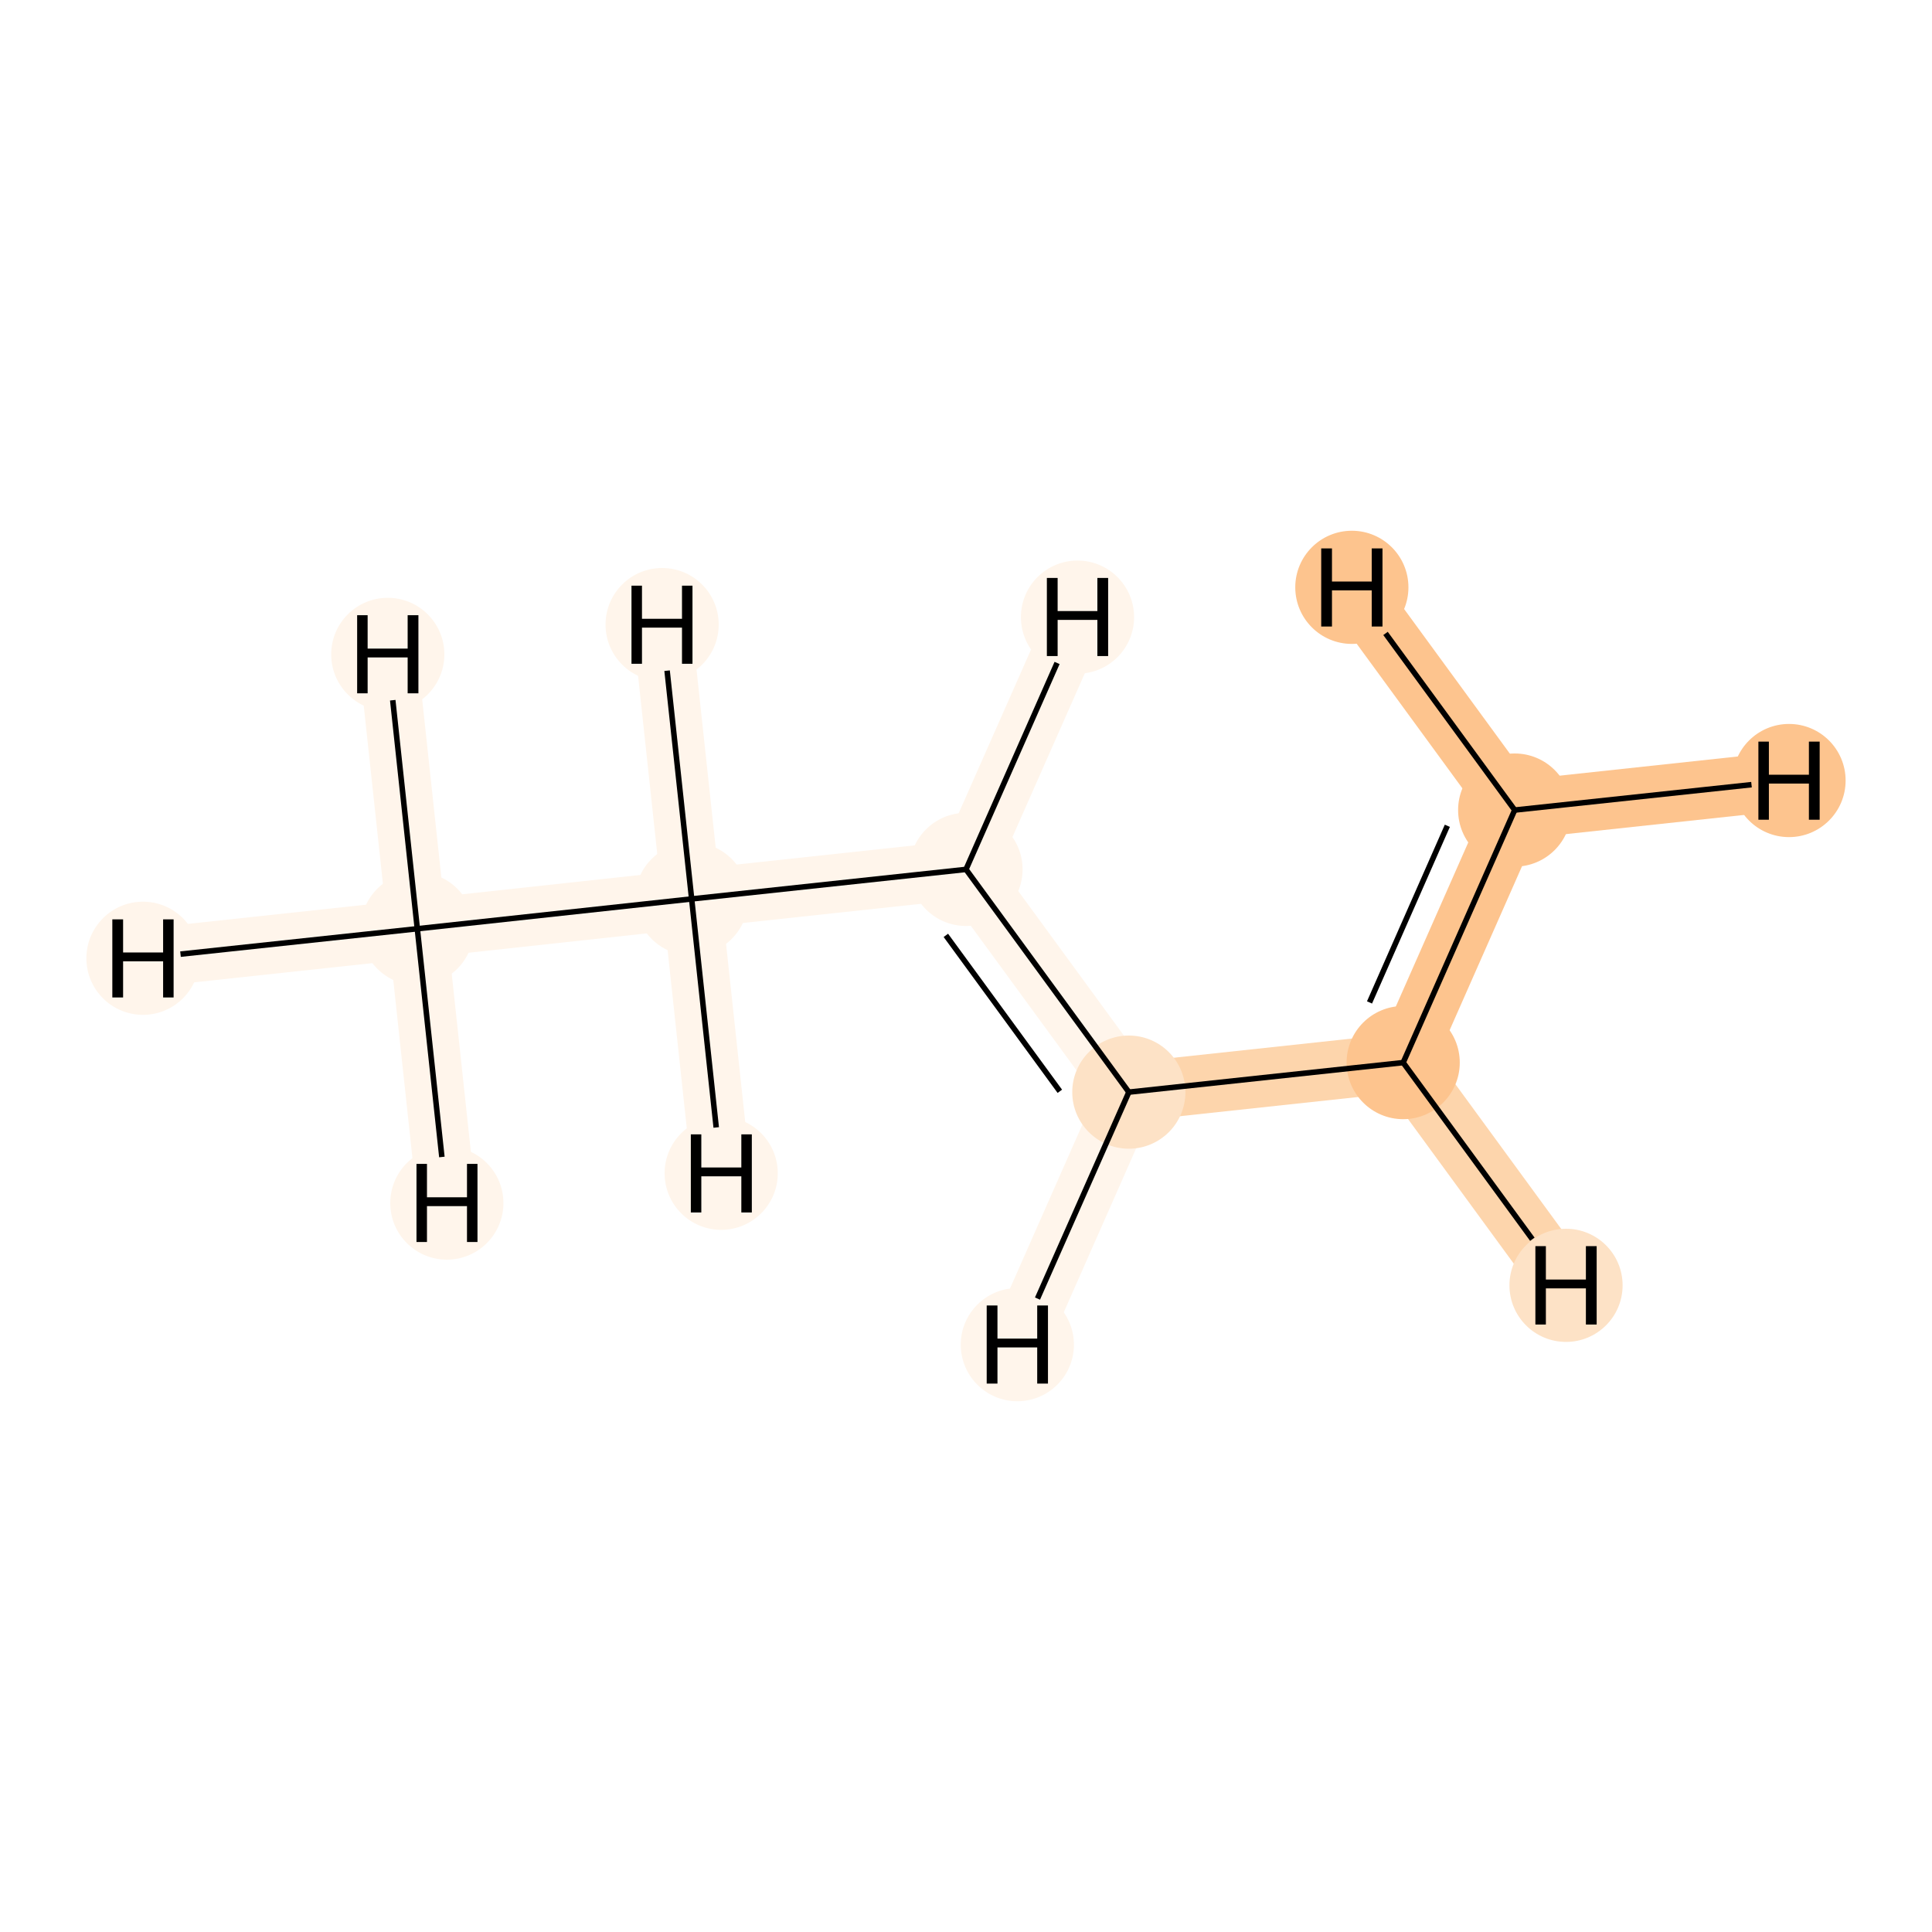 <?xml version='1.0' encoding='iso-8859-1'?>
<svg version='1.1' baseProfile='full'
              xmlns='http://www.w3.org/2000/svg'
                      xmlns:rdkit='http://www.rdkit.org/xml'
                      xmlns:xlink='http://www.w3.org/1999/xlink'
                  xml:space='preserve'
width='700px' height='700px' viewBox='0 0 700 700'>
<!-- END OF HEADER -->
<rect style='opacity:1.0;fill:#FFFFFF;stroke:none' width='700.0' height='700.0' x='0.0' y='0.0'> </rect>
<path d='M 151.2,336.5 L 250.6,325.7' style='fill:none;fill-rule:evenodd;stroke:#FFF5EB;stroke-width:21.3px;stroke-linecap:butt;stroke-linejoin:miter;stroke-opacity:1' />
<path d='M 151.2,336.5 L 161.9,435.9' style='fill:none;fill-rule:evenodd;stroke:#FFF5EB;stroke-width:21.3px;stroke-linecap:butt;stroke-linejoin:miter;stroke-opacity:1' />
<path d='M 151.2,336.5 L 140.5,237.1' style='fill:none;fill-rule:evenodd;stroke:#FFF5EB;stroke-width:21.3px;stroke-linecap:butt;stroke-linejoin:miter;stroke-opacity:1' />
<path d='M 151.2,336.5 L 51.8,347.2' style='fill:none;fill-rule:evenodd;stroke:#FFF5EB;stroke-width:21.3px;stroke-linecap:butt;stroke-linejoin:miter;stroke-opacity:1' />
<path d='M 250.6,325.7 L 350.0,315.0' style='fill:none;fill-rule:evenodd;stroke:#FFF5EB;stroke-width:21.3px;stroke-linecap:butt;stroke-linejoin:miter;stroke-opacity:1' />
<path d='M 250.6,325.7 L 239.9,226.3' style='fill:none;fill-rule:evenodd;stroke:#FFF5EB;stroke-width:21.3px;stroke-linecap:butt;stroke-linejoin:miter;stroke-opacity:1' />
<path d='M 250.6,325.7 L 261.3,425.1' style='fill:none;fill-rule:evenodd;stroke:#FFF5EB;stroke-width:21.3px;stroke-linecap:butt;stroke-linejoin:miter;stroke-opacity:1' />
<path d='M 350.0,315.0 L 409.0,395.7' style='fill:none;fill-rule:evenodd;stroke:#FFF5EB;stroke-width:21.3px;stroke-linecap:butt;stroke-linejoin:miter;stroke-opacity:1' />
<path d='M 350.0,315.0 L 390.4,223.6' style='fill:none;fill-rule:evenodd;stroke:#FFF5EB;stroke-width:21.3px;stroke-linecap:butt;stroke-linejoin:miter;stroke-opacity:1' />
<path d='M 409.0,395.7 L 508.4,385.0' style='fill:none;fill-rule:evenodd;stroke:#FDD5AC;stroke-width:21.3px;stroke-linecap:butt;stroke-linejoin:miter;stroke-opacity:1' />
<path d='M 409.0,395.7 L 368.6,487.2' style='fill:none;fill-rule:evenodd;stroke:#FFF5EB;stroke-width:21.3px;stroke-linecap:butt;stroke-linejoin:miter;stroke-opacity:1' />
<path d='M 508.4,385.0 L 548.8,293.5' style='fill:none;fill-rule:evenodd;stroke:#FDC48E;stroke-width:21.3px;stroke-linecap:butt;stroke-linejoin:miter;stroke-opacity:1' />
<path d='M 508.4,385.0 L 567.4,465.7' style='fill:none;fill-rule:evenodd;stroke:#FDD5AC;stroke-width:21.3px;stroke-linecap:butt;stroke-linejoin:miter;stroke-opacity:1' />
<path d='M 548.8,293.5 L 648.2,282.8' style='fill:none;fill-rule:evenodd;stroke:#FDC48E;stroke-width:21.3px;stroke-linecap:butt;stroke-linejoin:miter;stroke-opacity:1' />
<path d='M 548.8,293.5 L 489.8,212.8' style='fill:none;fill-rule:evenodd;stroke:#FDC48E;stroke-width:21.3px;stroke-linecap:butt;stroke-linejoin:miter;stroke-opacity:1' />
<ellipse cx='151.2' cy='336.5' rx='20.0' ry='20.0'  style='fill:#FFF5EB;fill-rule:evenodd;stroke:#FFF5EB;stroke-width:1.0px;stroke-linecap:butt;stroke-linejoin:miter;stroke-opacity:1' />
<ellipse cx='250.6' cy='325.7' rx='20.0' ry='20.0'  style='fill:#FFF5EB;fill-rule:evenodd;stroke:#FFF5EB;stroke-width:1.0px;stroke-linecap:butt;stroke-linejoin:miter;stroke-opacity:1' />
<ellipse cx='350.0' cy='315.0' rx='20.0' ry='20.0'  style='fill:#FFF5EB;fill-rule:evenodd;stroke:#FFF5EB;stroke-width:1.0px;stroke-linecap:butt;stroke-linejoin:miter;stroke-opacity:1' />
<ellipse cx='409.0' cy='395.7' rx='20.0' ry='20.0'  style='fill:#FDE2C6;fill-rule:evenodd;stroke:#FDE2C6;stroke-width:1.0px;stroke-linecap:butt;stroke-linejoin:miter;stroke-opacity:1' />
<ellipse cx='508.4' cy='385.0' rx='20.0' ry='20.0'  style='fill:#FDC48E;fill-rule:evenodd;stroke:#FDC48E;stroke-width:1.0px;stroke-linecap:butt;stroke-linejoin:miter;stroke-opacity:1' />
<ellipse cx='548.8' cy='293.5' rx='20.0' ry='20.0'  style='fill:#FDC48E;fill-rule:evenodd;stroke:#FDC48E;stroke-width:1.0px;stroke-linecap:butt;stroke-linejoin:miter;stroke-opacity:1' />
<ellipse cx='161.9' cy='435.9' rx='20.0' ry='20.0'  style='fill:#FFF5EB;fill-rule:evenodd;stroke:#FFF5EB;stroke-width:1.0px;stroke-linecap:butt;stroke-linejoin:miter;stroke-opacity:1' />
<ellipse cx='140.5' cy='237.1' rx='20.0' ry='20.0'  style='fill:#FFF5EB;fill-rule:evenodd;stroke:#FFF5EB;stroke-width:1.0px;stroke-linecap:butt;stroke-linejoin:miter;stroke-opacity:1' />
<ellipse cx='51.8' cy='347.2' rx='20.0' ry='20.0'  style='fill:#FFF5EB;fill-rule:evenodd;stroke:#FFF5EB;stroke-width:1.0px;stroke-linecap:butt;stroke-linejoin:miter;stroke-opacity:1' />
<ellipse cx='239.9' cy='226.3' rx='20.0' ry='20.0'  style='fill:#FFF5EB;fill-rule:evenodd;stroke:#FFF5EB;stroke-width:1.0px;stroke-linecap:butt;stroke-linejoin:miter;stroke-opacity:1' />
<ellipse cx='261.3' cy='425.1' rx='20.0' ry='20.0'  style='fill:#FFF5EB;fill-rule:evenodd;stroke:#FFF5EB;stroke-width:1.0px;stroke-linecap:butt;stroke-linejoin:miter;stroke-opacity:1' />
<ellipse cx='390.4' cy='223.6' rx='20.0' ry='20.0'  style='fill:#FFF5EB;fill-rule:evenodd;stroke:#FFF5EB;stroke-width:1.0px;stroke-linecap:butt;stroke-linejoin:miter;stroke-opacity:1' />
<ellipse cx='368.6' cy='487.2' rx='20.0' ry='20.0'  style='fill:#FFF5EB;fill-rule:evenodd;stroke:#FFF5EB;stroke-width:1.0px;stroke-linecap:butt;stroke-linejoin:miter;stroke-opacity:1' />
<ellipse cx='567.4' cy='465.7' rx='20.0' ry='20.0'  style='fill:#FDE2C6;fill-rule:evenodd;stroke:#FDE2C6;stroke-width:1.0px;stroke-linecap:butt;stroke-linejoin:miter;stroke-opacity:1' />
<ellipse cx='648.2' cy='282.8' rx='20.0' ry='20.0'  style='fill:#FDC48E;fill-rule:evenodd;stroke:#FDC48E;stroke-width:1.0px;stroke-linecap:butt;stroke-linejoin:miter;stroke-opacity:1' />
<ellipse cx='489.8' cy='212.8' rx='20.0' ry='20.0'  style='fill:#FDC48E;fill-rule:evenodd;stroke:#FDC48E;stroke-width:1.0px;stroke-linecap:butt;stroke-linejoin:miter;stroke-opacity:1' />
<path class='bond-0 atom-0 atom-1' d='M 151.2,336.5 L 250.6,325.7' style='fill:none;fill-rule:evenodd;stroke:#000000;stroke-width:2.0px;stroke-linecap:butt;stroke-linejoin:miter;stroke-opacity:1' />
<path class='bond-5 atom-0 atom-6' d='M 151.2,336.5 L 160.1,419.2' style='fill:none;fill-rule:evenodd;stroke:#000000;stroke-width:2.0px;stroke-linecap:butt;stroke-linejoin:miter;stroke-opacity:1' />
<path class='bond-6 atom-0 atom-7' d='M 151.2,336.5 L 142.3,253.7' style='fill:none;fill-rule:evenodd;stroke:#000000;stroke-width:2.0px;stroke-linecap:butt;stroke-linejoin:miter;stroke-opacity:1' />
<path class='bond-7 atom-0 atom-8' d='M 151.2,336.5 L 65.4,345.7' style='fill:none;fill-rule:evenodd;stroke:#000000;stroke-width:2.0px;stroke-linecap:butt;stroke-linejoin:miter;stroke-opacity:1' />
<path class='bond-1 atom-1 atom-2' d='M 250.6,325.7 L 350.0,315.0' style='fill:none;fill-rule:evenodd;stroke:#000000;stroke-width:2.0px;stroke-linecap:butt;stroke-linejoin:miter;stroke-opacity:1' />
<path class='bond-8 atom-1 atom-9' d='M 250.6,325.7 L 241.7,243.0' style='fill:none;fill-rule:evenodd;stroke:#000000;stroke-width:2.0px;stroke-linecap:butt;stroke-linejoin:miter;stroke-opacity:1' />
<path class='bond-9 atom-1 atom-10' d='M 250.6,325.7 L 259.5,408.5' style='fill:none;fill-rule:evenodd;stroke:#000000;stroke-width:2.0px;stroke-linecap:butt;stroke-linejoin:miter;stroke-opacity:1' />
<path class='bond-2 atom-2 atom-3' d='M 350.0,315.0 L 409.0,395.7' style='fill:none;fill-rule:evenodd;stroke:#000000;stroke-width:2.0px;stroke-linecap:butt;stroke-linejoin:miter;stroke-opacity:1' />
<path class='bond-2 atom-2 atom-3' d='M 342.7,338.9 L 384.0,395.4' style='fill:none;fill-rule:evenodd;stroke:#000000;stroke-width:2.0px;stroke-linecap:butt;stroke-linejoin:miter;stroke-opacity:1' />
<path class='bond-10 atom-2 atom-11' d='M 350.0,315.0 L 383.0,240.2' style='fill:none;fill-rule:evenodd;stroke:#000000;stroke-width:2.0px;stroke-linecap:butt;stroke-linejoin:miter;stroke-opacity:1' />
<path class='bond-3 atom-3 atom-4' d='M 409.0,395.7 L 508.4,385.0' style='fill:none;fill-rule:evenodd;stroke:#000000;stroke-width:2.0px;stroke-linecap:butt;stroke-linejoin:miter;stroke-opacity:1' />
<path class='bond-11 atom-3 atom-12' d='M 409.0,395.7 L 375.9,470.5' style='fill:none;fill-rule:evenodd;stroke:#000000;stroke-width:2.0px;stroke-linecap:butt;stroke-linejoin:miter;stroke-opacity:1' />
<path class='bond-4 atom-4 atom-5' d='M 508.4,385.0 L 548.8,293.5' style='fill:none;fill-rule:evenodd;stroke:#000000;stroke-width:2.0px;stroke-linecap:butt;stroke-linejoin:miter;stroke-opacity:1' />
<path class='bond-4 atom-4 atom-5' d='M 496.2,363.2 L 524.4,299.2' style='fill:none;fill-rule:evenodd;stroke:#000000;stroke-width:2.0px;stroke-linecap:butt;stroke-linejoin:miter;stroke-opacity:1' />
<path class='bond-12 atom-4 atom-13' d='M 508.4,385.0 L 555.2,449.0' style='fill:none;fill-rule:evenodd;stroke:#000000;stroke-width:2.0px;stroke-linecap:butt;stroke-linejoin:miter;stroke-opacity:1' />
<path class='bond-13 atom-5 atom-14' d='M 548.8,293.5 L 634.6,284.3' style='fill:none;fill-rule:evenodd;stroke:#000000;stroke-width:2.0px;stroke-linecap:butt;stroke-linejoin:miter;stroke-opacity:1' />
<path class='bond-14 atom-5 atom-15' d='M 548.8,293.5 L 502.0,229.5' style='fill:none;fill-rule:evenodd;stroke:#000000;stroke-width:2.0px;stroke-linecap:butt;stroke-linejoin:miter;stroke-opacity:1' />
<path  class='atom-6' d='M 150.9 421.7
L 154.7 421.7
L 154.7 433.8
L 169.2 433.8
L 169.2 421.7
L 173.0 421.7
L 173.0 450.0
L 169.2 450.0
L 169.2 437.0
L 154.7 437.0
L 154.7 450.0
L 150.9 450.0
L 150.9 421.7
' fill='#000000'/>
<path  class='atom-7' d='M 129.4 222.9
L 133.2 222.9
L 133.2 235.0
L 147.7 235.0
L 147.7 222.9
L 151.6 222.9
L 151.6 251.2
L 147.7 251.2
L 147.7 238.2
L 133.2 238.2
L 133.2 251.2
L 129.4 251.2
L 129.4 222.9
' fill='#000000'/>
<path  class='atom-8' d='M 40.7 333.1
L 44.6 333.1
L 44.6 345.1
L 59.1 345.1
L 59.1 333.1
L 62.9 333.1
L 62.9 361.4
L 59.1 361.4
L 59.1 348.3
L 44.6 348.3
L 44.6 361.4
L 40.7 361.4
L 40.7 333.1
' fill='#000000'/>
<path  class='atom-9' d='M 228.8 212.2
L 232.6 212.2
L 232.6 224.2
L 247.1 224.2
L 247.1 212.2
L 250.9 212.2
L 250.9 240.5
L 247.1 240.5
L 247.1 227.4
L 232.6 227.4
L 232.6 240.5
L 228.8 240.5
L 228.8 212.2
' fill='#000000'/>
<path  class='atom-10' d='M 250.3 411.0
L 254.1 411.0
L 254.1 423.0
L 268.6 423.0
L 268.6 411.0
L 272.4 411.0
L 272.4 439.3
L 268.6 439.3
L 268.6 426.2
L 254.1 426.2
L 254.1 439.3
L 250.3 439.3
L 250.3 411.0
' fill='#000000'/>
<path  class='atom-11' d='M 379.3 209.4
L 383.2 209.4
L 383.2 221.4
L 397.6 221.4
L 397.6 209.4
L 401.5 209.4
L 401.5 237.7
L 397.6 237.7
L 397.6 224.6
L 383.2 224.6
L 383.2 237.7
L 379.3 237.7
L 379.3 209.4
' fill='#000000'/>
<path  class='atom-12' d='M 357.5 473.0
L 361.4 473.0
L 361.4 485.0
L 375.8 485.0
L 375.8 473.0
L 379.7 473.0
L 379.7 501.3
L 375.8 501.3
L 375.8 488.2
L 361.4 488.2
L 361.4 501.3
L 357.5 501.3
L 357.5 473.0
' fill='#000000'/>
<path  class='atom-13' d='M 556.3 451.5
L 560.1 451.5
L 560.1 463.6
L 574.6 463.6
L 574.6 451.5
L 578.5 451.5
L 578.5 479.9
L 574.6 479.9
L 574.6 466.8
L 560.1 466.8
L 560.1 479.9
L 556.3 479.9
L 556.3 451.5
' fill='#000000'/>
<path  class='atom-14' d='M 637.1 268.7
L 640.9 268.7
L 640.9 280.7
L 655.4 280.7
L 655.4 268.7
L 659.3 268.7
L 659.3 297.0
L 655.4 297.0
L 655.4 283.9
L 640.9 283.9
L 640.9 297.0
L 637.1 297.0
L 637.1 268.7
' fill='#000000'/>
<path  class='atom-15' d='M 478.7 198.7
L 482.6 198.7
L 482.6 210.7
L 497.0 210.7
L 497.0 198.7
L 500.9 198.7
L 500.9 227.0
L 497.0 227.0
L 497.0 213.9
L 482.6 213.9
L 482.6 227.0
L 478.7 227.0
L 478.7 198.7
' fill='#000000'/>
</svg>
